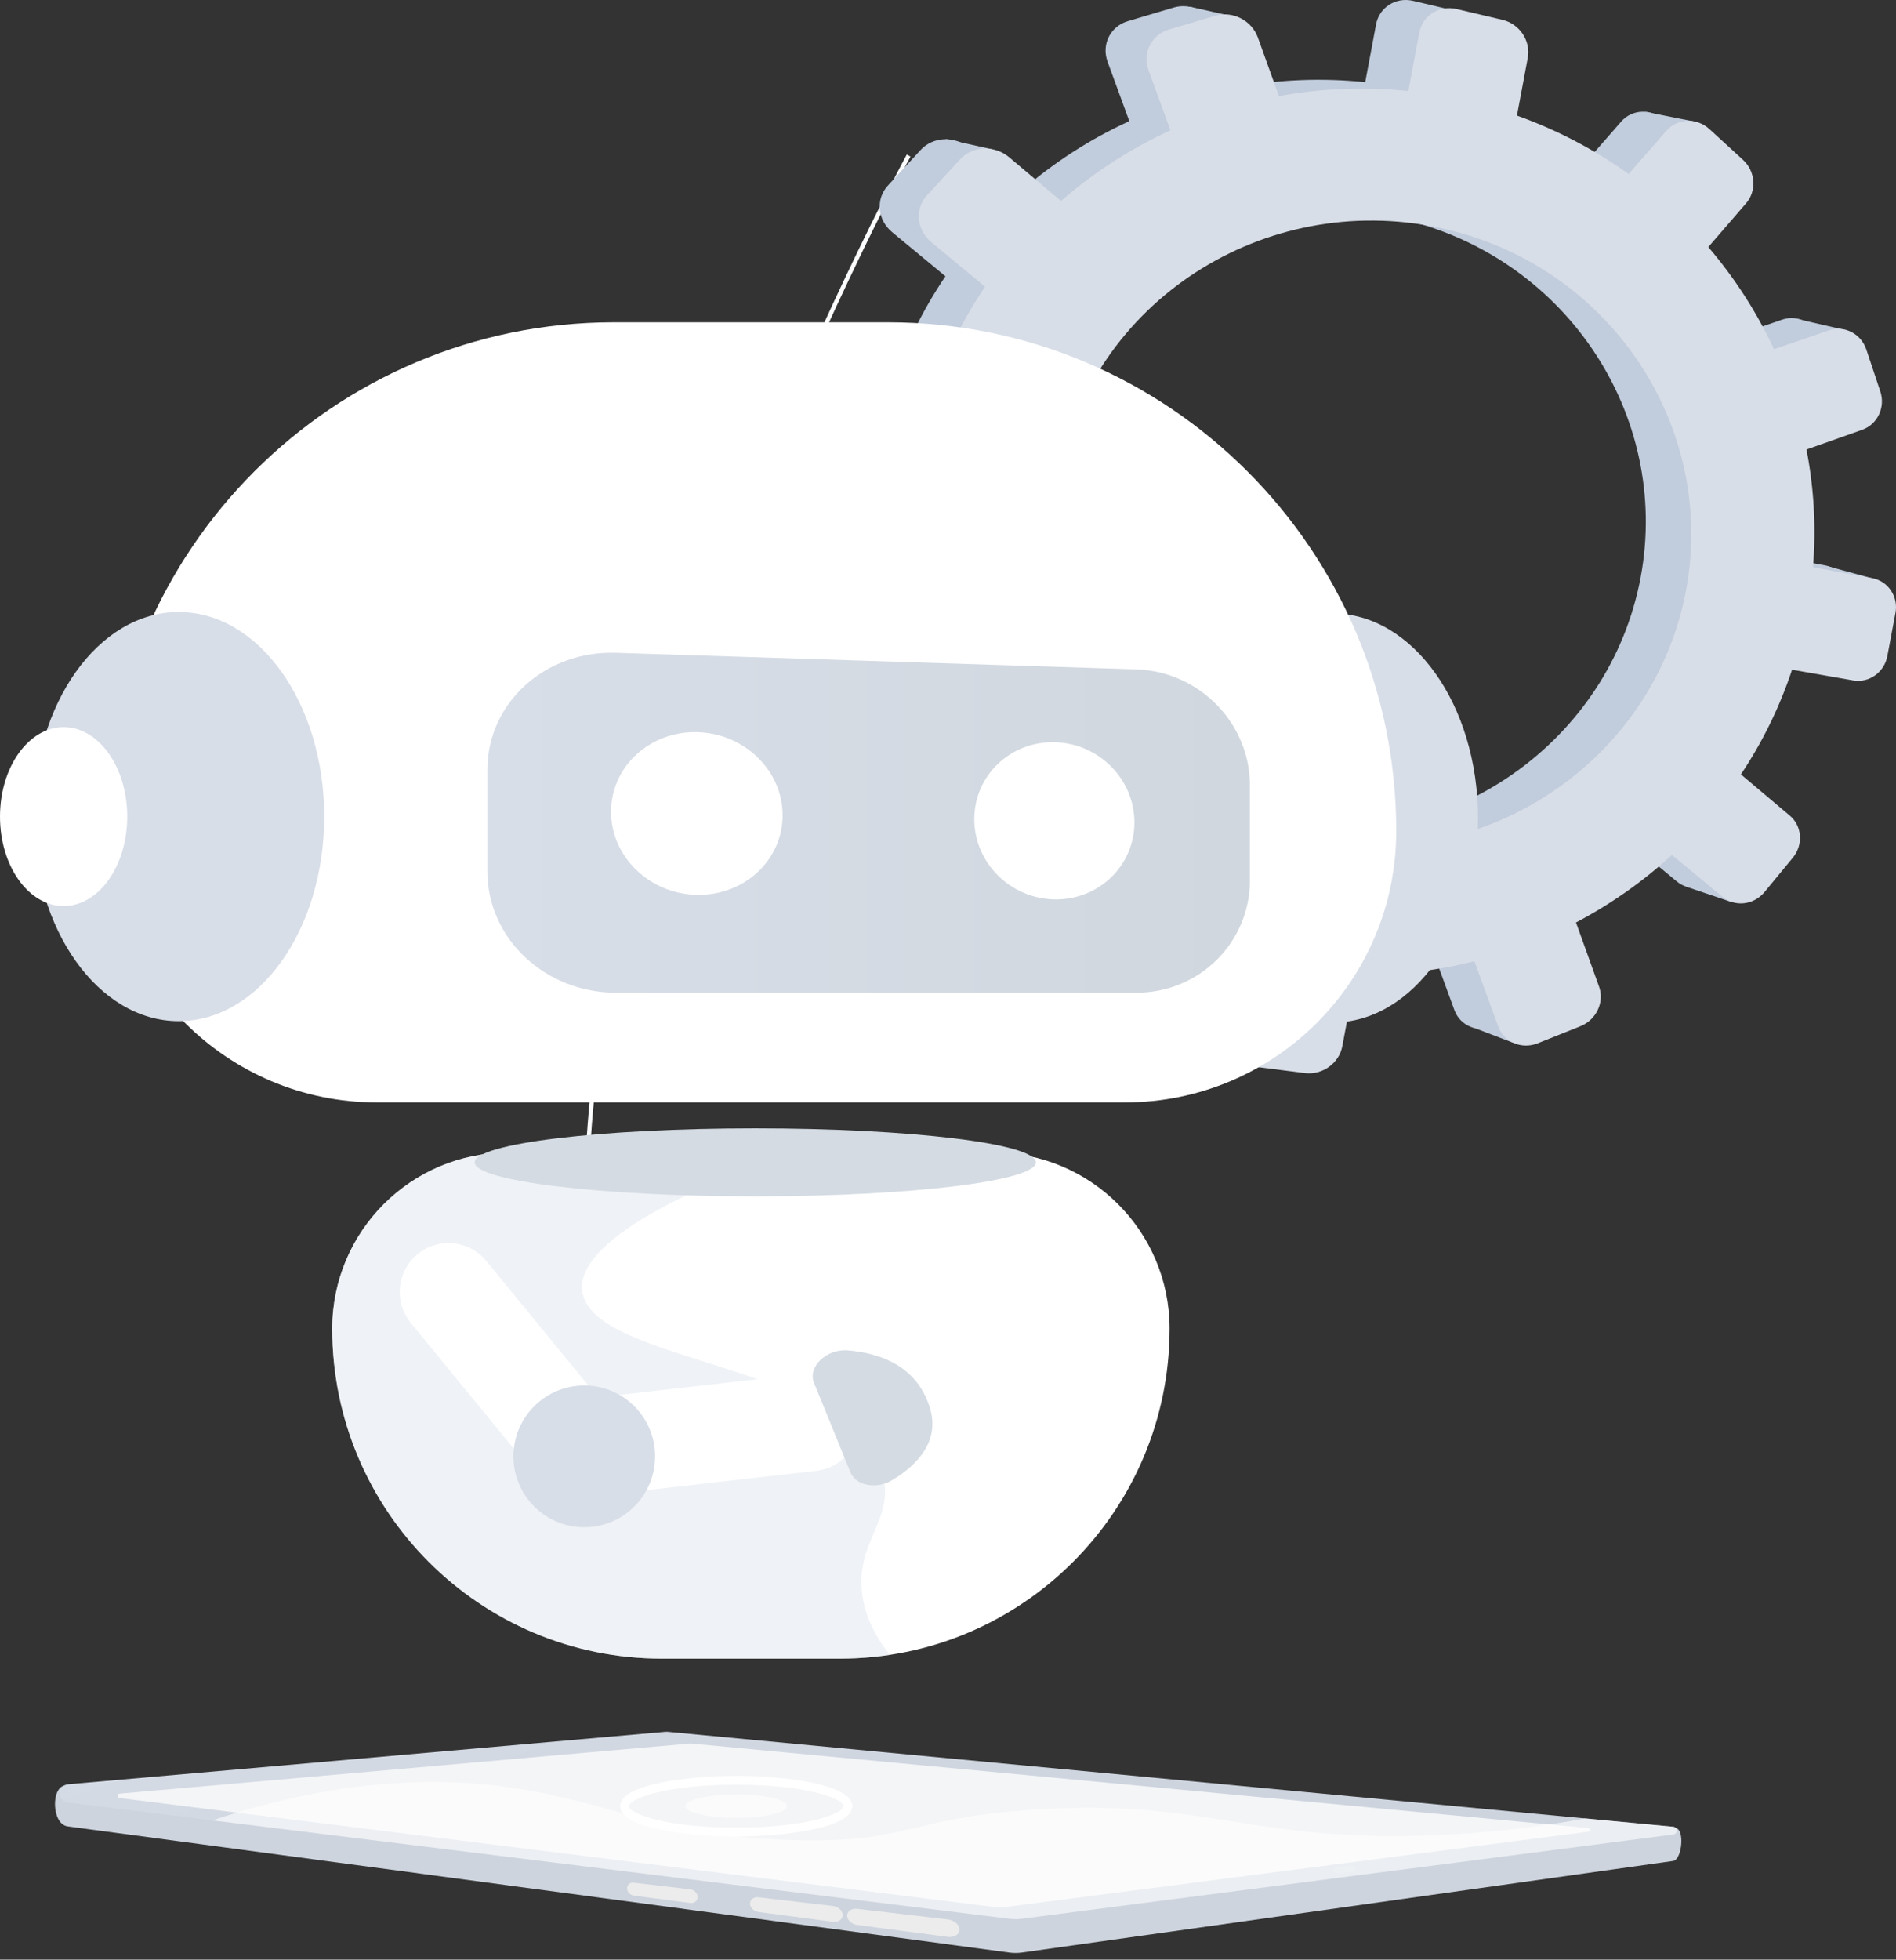 <svg width="212" height="219" viewBox="0 0 212 219" fill="none" xmlns="http://www.w3.org/2000/svg">
<rect x="0" y="0" width="212" height="219" fill="#333333" stroke="none"/>
<path d="M66.451 150.042C61.968 122.709 71.71 88.06 80.671 63.806C90.377 37.54 101.281 17.47 101.391 17.27L101.807 17.497C101.698 17.697 90.806 37.743 81.113 63.978C72.172 88.177 62.453 122.738 66.917 149.967L66.451 150.042Z" fill="#FCFDFE"/>
<path d="M187.306 204.271L74.737 196.497C74.602 196.484 74.465 196.484 74.33 196.496L7.29 199.533C5.687 199.679 5.759 203.878 7.58 204.107L112.916 218.212C113.347 218.265 113.783 218.264 114.214 218.209L187.099 207.967C188.071 207.797 188.426 204.352 187.306 204.271Z" fill="url(#paint0_linear_14795_191231)"/>
<path d="M187.084 204.146L74.738 193.545C74.602 193.532 74.466 193.532 74.33 193.544L7.616 199.401C6.392 199.509 6.36 201.288 7.58 201.439L112.916 214.437C113.348 214.49 113.784 214.489 114.214 214.434L187.099 205.014C187.616 204.947 187.603 204.195 187.084 204.146Z" fill="url(#paint1_linear_14795_191231)"/>
<path d="M111.803 213.167C111.959 213.167 112.116 213.157 112.27 213.137L177.595 204.695C177.834 204.664 177.827 204.317 177.589 204.295L77.274 194.848C77.252 194.846 77.23 194.845 77.208 194.845C77.187 194.845 77.167 194.846 77.145 194.848L13.376 200.447C13.079 200.473 13.072 200.902 13.367 200.939L111.356 213.14C111.503 213.158 111.653 213.167 111.803 213.167Z" fill="#F4F5F7"/>
<path d="M148.966 209.107C148.99 209.302 149.604 209.387 150.338 209.298C151.072 209.209 151.648 208.979 151.625 208.784C151.601 208.589 150.987 208.504 150.253 208.593C149.518 208.682 148.942 208.912 148.966 209.107Z" fill="#D4DBE3"/>
<path d="M95.843 215.12L105.955 216.449C106.693 216.546 107.298 216.185 107.298 215.642C107.298 215.098 106.693 214.587 105.955 214.501L95.843 213.319C95.219 213.246 94.717 213.588 94.717 214.08C94.717 214.573 95.219 215.039 95.843 215.12Z" fill="#ECECEC"/>
<path d="M84.798 213.669L93.125 214.763C93.729 214.842 94.223 214.509 94.223 214.018C94.223 213.527 93.729 213.072 93.125 213.001L84.798 212.029C84.279 211.969 83.863 212.284 83.863 212.733C83.863 213.182 84.28 213.602 84.798 213.669Z" fill="#ECECEC"/>
<path d="M70.842 211.836L77.178 212.668C77.632 212.728 78.004 212.432 78.004 212.006C78.004 211.58 77.633 211.191 77.178 211.138L70.842 210.398C70.444 210.352 70.123 210.634 70.123 211.028C70.123 211.422 70.444 211.784 70.842 211.836Z" fill="#ECECEC"/>
<path opacity="0.6" d="M59.119 200.086C68.909 201.828 75.41 205.377 89.459 205.662C101.629 205.908 101.719 203.104 115.862 202.218C134.392 201.057 139.222 205.558 158.174 205.17C163.116 205.069 169.585 204.623 177.239 203.218L187.086 204.148C187.604 204.197 187.617 204.948 187.1 205.015L114.216 214.434C113.785 214.49 113.349 214.491 112.917 214.438L23.759 203.436C39.057 198.334 50.771 198.6 59.119 200.086Z" fill="white"/>
<path d="M82.322 205.237C77.106 205.237 69.345 204.334 69.345 201.848C69.345 199.361 77.106 198.458 82.322 198.458C87.539 198.458 95.3 199.361 95.3 201.848C95.3 204.334 87.54 205.237 82.322 205.237ZM82.322 199.447C74.451 199.447 70.335 201.01 70.335 201.847C70.335 202.684 74.451 204.246 82.322 204.246C90.192 204.246 94.31 202.684 94.31 201.847C94.31 201.01 90.193 199.447 82.322 199.447Z" fill="white"/>
<path opacity="0.6" d="M82.322 203.163C85.456 203.163 87.996 202.574 87.996 201.847C87.996 201.12 85.456 200.531 82.322 200.531C79.189 200.531 76.648 201.12 76.648 201.847C76.648 202.574 79.189 203.163 82.322 203.163Z" fill="white"/>
<mask id="mask0_14795_191231" style="mask-type:alpha" maskUnits="userSpaceOnUse" x="11" y="63" width="152" height="141">
<path d="M162.427 85.718L95.294 195.485L94.68 196.486L93.866 197.818L92.438 200.153L91.401 201.846C91.401 202.975 87.585 203.892 82.79 203.949C82.635 203.952 82.481 203.952 82.323 203.952C77.308 203.952 73.246 203.01 73.246 201.846L72.295 200.123L70.393 196.673L69.745 195.496L68.93 194.02L64.935 186.77L58.052 174.289L50.298 160.223L49.525 158.818L40.957 143.273L35.511 133.394L11.405 89.662C16.985 85.387 30.006 76.133 48.986 69.766C51.806 68.819 54.756 67.936 57.836 67.144C58.547 66.959 59.266 66.78 59.993 66.607C60.539 66.477 61.087 66.349 61.638 66.227C62.072 66.127 62.512 66.032 62.952 65.937C62.955 65.937 62.955 65.937 62.958 65.937C69.523 64.531 76.606 63.557 84.164 63.237C85.073 63.196 85.991 63.166 86.916 63.147C101.349 62.843 114.205 65.004 125.134 68.167C125.503 68.27 125.869 68.379 126.23 68.487C126.336 68.52 126.442 68.55 126.545 68.582C127.709 68.932 128.851 69.296 129.969 69.668C133.028 70.683 135.913 71.766 138.616 72.878C150.019 77.571 158.186 82.804 162.427 85.718Z" fill="url(#paint2_linear_14795_191231)"/>
</mask>
<g mask="url(#mask0_14795_191231)">
</g>
<path d="M204.123 63.196L197.523 61.968C197.886 57.525 197.624 53.143 196.803 48.921L202.988 46.733C204.679 46.135 205.575 44.239 204.993 42.493L203.439 37.837C202.854 36.081 201 35.129 199.295 35.713L193.198 37.805C191.309 33.73 188.857 29.917 185.914 26.479L190.105 21.63C191.307 20.24 191.154 18.082 189.759 16.808L186.033 13.399C184.625 12.11 182.491 12.193 181.27 13.591L177.082 18.382C173.358 15.716 169.206 13.516 164.693 11.908L165.893 5.519C166.246 3.634 164.996 1.744 163.094 1.296L158.003 0.097C156.077 -0.356 154.22 0.82 153.862 2.725L152.65 9.184C147.781 8.683 142.956 8.894 138.298 9.746L135.966 3.263C135.282 1.358 133.169 0.273 131.245 0.843L126.097 2.37C124.151 2.947 123.138 4.976 123.841 6.896L126.271 13.538C121.867 15.556 117.775 18.194 114.132 21.372L108.39 16.531C106.763 15.159 104.325 15.254 102.949 16.751L99.275 20.743C97.889 22.25 98.106 24.583 99.757 25.949L105.714 30.874C103.074 34.773 100.974 39.09 99.54 43.745L91.564 42.262C89.417 41.863 87.367 43.162 86.991 45.164L85.991 50.49C85.615 52.492 87.059 54.422 89.21 54.798L97.414 56.232C97.233 61.008 97.768 65.688 98.936 70.158L90.942 72.901C88.903 73.601 87.853 75.705 88.601 77.597L90.583 82.61C91.327 84.489 93.569 85.429 95.589 84.715L103.692 81.849C105.963 85.849 108.789 89.522 112.083 92.754L106.529 99.11C105.175 100.66 105.384 102.909 106.993 104.128L111.249 107.351C112.84 108.556 115.208 108.279 116.54 106.738L122.066 100.345C125.918 102.575 130.111 104.318 134.57 105.485L133.068 113.486C132.71 115.392 134.018 117.139 135.983 117.386L141.175 118.043C143.115 118.288 144.97 116.96 145.324 115.074L146.809 107.16C151.336 107.233 155.754 106.704 159.973 105.648L162.626 112.897C163.26 114.628 165.223 115.451 167.007 114.738L171.727 112.854C173.492 112.149 174.419 110.187 173.801 108.467L171.241 101.35C175.11 99.317 178.688 96.796 181.878 93.864L187.503 98.515C188.884 99.657 190.962 99.414 192.147 97.977L195.288 94.168C196.467 92.74 196.318 90.656 194.955 89.507L189.53 84.934C191.898 81.387 193.819 77.497 195.202 73.331L201.994 74.519C203.745 74.825 205.433 73.614 205.771 71.816L206.669 67.033C207.009 65.241 205.87 63.52 204.123 63.196ZM143.314 92.541C123.654 89.6 110.161 71.38 113.81 51.941C117.459 32.502 136.682 20.207 156.116 24.348C174.891 28.348 186.869 46.294 183.441 64.554C180.013 82.813 162.306 95.382 143.314 92.541Z" fill="#C1CCDC"/>
<path d="M137.733 1.805L133.064 0.76L130.653 4.67L137.733 1.805Z" fill="#C1CCDC"/>
<path d="M183.967 12.498L189.375 13.569L188.624 17.566L183.967 12.498Z" fill="#C1CCDC"/>
<path d="M200.998 35.655L206.358 36.888L204.44 39.659L200.998 35.655Z" fill="#C1CCDC"/>
<path d="M204.579 63.34L209.954 64.796L207.674 67.108L204.579 63.34Z" fill="#C1CCDC"/>
<path d="M188.477 99.069L193.629 100.819L195.088 96.62L188.477 99.069Z" fill="#C1CCDC"/>
<path d="M164.561 114.766L169.151 116.522L170.189 113.083L164.561 114.766Z" fill="#C1CCDC"/>
<path d="M139.211 118.731L135.086 117.173L139.783 112.408L139.211 118.731Z" fill="#C1CCDC"/>
<path d="M116.955 109.798L112.178 107.84L116.885 103.914L116.955 109.798Z" fill="#C1CCDC"/>
<path d="M105.74 15.538L110.896 16.674L108.132 20.069L105.74 15.538Z" fill="#C1CCDC"/>
<path d="M87.787 54.275L92.408 55.869L92.761 51.909L87.787 54.275Z" fill="#C1CCDC"/>
<path d="M92.651 84.658L97.155 86.287L98.111 83.279L92.651 84.658Z" fill="#C1CCDC"/>
<path d="M209.373 64.625L202.718 63.388C203.084 58.908 202.82 54.492 201.991 50.234L208.228 48.028C209.932 47.425 210.836 45.514 210.249 43.754L208.683 39.06C208.092 37.289 206.223 36.329 204.504 36.919L198.357 39.028C196.452 34.921 193.979 31.075 191.011 27.61L195.236 22.722C196.449 21.319 196.294 19.145 194.889 17.86L191.132 14.423C189.711 13.124 187.56 13.209 186.329 14.617L182.108 19.447C178.353 16.759 174.166 14.541 169.615 12.919L170.824 6.478C171.181 4.578 169.921 2.673 168.003 2.221L162.87 1.013C160.927 0.556 159.056 1.741 158.695 3.662L157.472 10.174C152.562 9.669 147.697 9.88 143.001 10.74L140.65 4.204C139.959 2.283 137.83 1.189 135.889 1.765L130.698 3.304C128.735 3.886 127.715 5.932 128.423 7.867L130.874 14.562C126.434 16.597 122.308 19.256 118.634 22.459L112.845 17.579C111.204 16.195 108.746 16.291 107.358 17.799L103.654 21.824C102.256 23.343 102.475 25.695 104.14 27.072L110.146 32.039C107.484 35.969 105.368 40.321 103.921 45.015L95.879 43.519C93.715 43.116 91.648 44.425 91.268 46.444L90.26 51.814C89.882 53.833 91.339 55.778 93.507 56.157L101.78 57.603C101.597 62.418 102.136 67.136 103.314 71.642L95.254 74.408C93.199 75.114 92.14 77.236 92.895 79.142L94.893 84.196C95.642 86.09 97.904 87.038 99.941 86.318L108.11 83.429C110.4 87.463 113.25 91.164 116.571 94.424L110.971 100.83C109.606 102.392 109.816 104.659 111.439 105.889L115.73 109.138C117.335 110.354 119.723 110.074 121.066 108.52L126.636 102.075C130.521 104.324 134.748 106.081 139.245 107.257L137.73 115.323C137.369 117.244 138.689 119.006 140.67 119.256L145.905 119.919C147.861 120.166 149.732 118.826 150.088 116.925L151.586 108.947C156.151 109.021 160.605 108.488 164.858 107.423L167.532 114.731C168.172 116.477 170.151 117.307 171.95 116.589L176.709 114.688C178.488 113.978 179.422 112 178.799 110.266L176.218 103.091C180.118 101.042 183.726 98.501 186.943 95.544L192.614 100.234C194.006 101.385 196.102 101.14 197.297 99.692L200.465 95.852C201.652 94.412 201.503 92.31 200.129 91.152L194.659 86.542C197.047 82.966 198.983 79.045 200.378 74.844L207.226 76.042C208.991 76.351 210.694 75.13 211.034 73.317L211.939 68.495C212.283 66.687 211.135 64.953 209.373 64.625ZM148.062 94.207C128.239 91.242 114.633 72.873 118.312 53.275C121.991 33.678 141.372 21.284 160.968 25.458C179.898 29.49 191.976 47.583 188.52 65.992C185.065 84.401 167.21 97.073 148.062 94.207Z" fill="#D8DEE8"/>
<path d="M148.993 114.279C157.978 114.279 165.261 104.043 165.261 91.416C165.261 78.79 157.978 68.553 148.993 68.553C140.008 68.553 132.724 78.79 132.724 91.416C132.724 104.043 140.008 114.279 148.993 114.279Z" fill="#D8DEE8"/>
<path d="M99.271 36.017H68.65C37.254 36.017 11.802 61.47 11.802 92.866V92.867C11.802 109.62 25.384 123.201 42.137 123.201H125.783C142.537 123.201 156.118 109.62 156.118 92.867C156.12 61.469 130.668 36.017 99.271 36.017Z" fill="white"/>
<path d="M93.894 185.363H74.029C53.66 185.363 37.148 168.85 37.148 148.481C37.148 137.612 45.958 128.801 56.828 128.801H111.096C121.966 128.801 130.776 137.613 130.776 148.481C130.775 168.851 114.263 185.363 93.894 185.363Z" fill="white"/>
<path d="M127.065 110.939H68.861C60.974 110.939 54.502 104.893 54.502 97.435V85.998C54.502 78.54 60.974 72.701 68.861 72.952L127.065 74.808C134.109 75.033 139.756 80.832 139.756 87.762V98.389C139.756 105.32 134.109 110.939 127.065 110.939Z" fill="url(#paint3_linear_14795_191231)"/>
<path d="M87.508 91.109C87.508 96.09 83.268 100.074 77.995 100.007C72.675 99.94 68.326 95.781 68.326 90.719C68.326 85.656 72.674 81.674 77.995 81.823C83.268 81.972 87.508 86.129 87.508 91.109Z" fill="white"/>
<path d="M126.844 91.909C126.844 96.722 122.884 100.575 117.962 100.513C112.996 100.45 108.938 96.435 108.938 91.545C108.938 86.655 112.996 82.805 117.962 82.944C122.884 83.081 126.844 87.095 126.844 91.909Z" fill="white"/>
<path d="M19.984 114.119C28.969 114.119 36.252 103.884 36.252 91.257C36.252 78.63 28.969 68.394 19.984 68.394C10.999 68.394 3.715 78.63 3.715 91.257C3.715 103.884 10.999 114.119 19.984 114.119Z" fill="#D8DEE8"/>
<path d="M7.114 101.255C11.043 101.255 14.227 96.779 14.227 91.257C14.227 85.736 11.043 81.26 7.114 81.26C3.185 81.26 0 85.736 0 91.257C0 96.779 3.185 101.255 7.114 101.255Z" fill="white"/>
<path opacity="0.4" d="M98.787 165.059C96.062 152.259 65.914 152.568 65.094 144.202C64.462 137.753 81.771 131.367 83.946 130.565C85.806 129.878 87.653 129.297 89.48 128.801H56.827C45.959 128.801 37.147 137.612 37.147 148.481C37.147 168.85 53.66 185.363 74.028 185.363H93.894C95.803 185.363 97.678 185.218 99.508 184.938C97.78 182.795 96.653 180.452 96.38 177.894C95.775 172.224 99.843 170.019 98.787 165.059Z" fill="#D8DEE8"/>
<path d="M84.451 133.695C101.778 133.695 115.824 131.994 115.824 129.896C115.824 127.799 101.778 126.098 84.451 126.098C67.123 126.098 53.077 127.799 53.077 129.896C53.077 131.994 67.123 133.695 84.451 133.695Z" fill="#D4DBE3"/>
<path d="M46.694 140.156C44.362 142.068 44.021 145.507 45.932 147.839L61.68 167.054L70.124 160.134L54.376 140.918C52.465 138.586 49.025 138.246 46.694 140.156Z" fill="white"/>
<path d="M96.057 158.333C95.716 155.337 93.011 153.185 90.016 153.526L65.331 156.334L66.565 167.182L91.25 164.374C94.245 164.034 96.397 161.329 96.057 158.333Z" fill="white"/>
<path d="M65.331 170.676C69.705 170.676 73.252 167.129 73.252 162.755C73.252 158.38 69.705 154.834 65.331 154.834C60.956 154.834 57.41 158.38 57.41 162.755C57.41 167.129 60.956 170.676 65.331 170.676Z" fill="#D8DEE8"/>
<path d="M91.019 154.537L95.096 164.544C95.702 166.031 98 166.474 99.754 165.418C102.323 163.871 105.131 161.232 103.997 157.414C102.563 152.583 98.296 151.193 94.785 150.911C92.402 150.718 90.295 152.761 91.019 154.537Z" fill="#D4DBE3"/>
<defs>
<linearGradient id="paint0_linear_14795_191231" x1="97.329" y1="187.129" x2="97.159" y2="198.219" gradientUnits="userSpaceOnUse">
<stop stop-color="#D8DEE8"/>
<stop offset="0.996" stop-color="#CDD4DE"/>
</linearGradient>
<linearGradient id="paint1_linear_14795_191231" x1="99.255" y1="209.137" x2="81.543" y2="155.51" gradientUnits="userSpaceOnUse">
<stop stop-color="#CDD4DE"/>
<stop offset="0.996" stop-color="#D8DEE8"/>
</linearGradient>
<linearGradient id="paint2_linear_14795_191231" x1="91.471" y1="195.506" x2="86.744" y2="83.623" gradientUnits="userSpaceOnUse">
<stop stop-color="white"/>
<stop offset="1"/>
</linearGradient>
<linearGradient id="paint3_linear_14795_191231" x1="54.501" y1="91.942" x2="139.756" y2="91.942" gradientUnits="userSpaceOnUse">
<stop stop-color="#D8DEE8"/>
<stop offset="0.996" stop-color="#D0D7DE"/>
</linearGradient>
</defs>
</svg>
